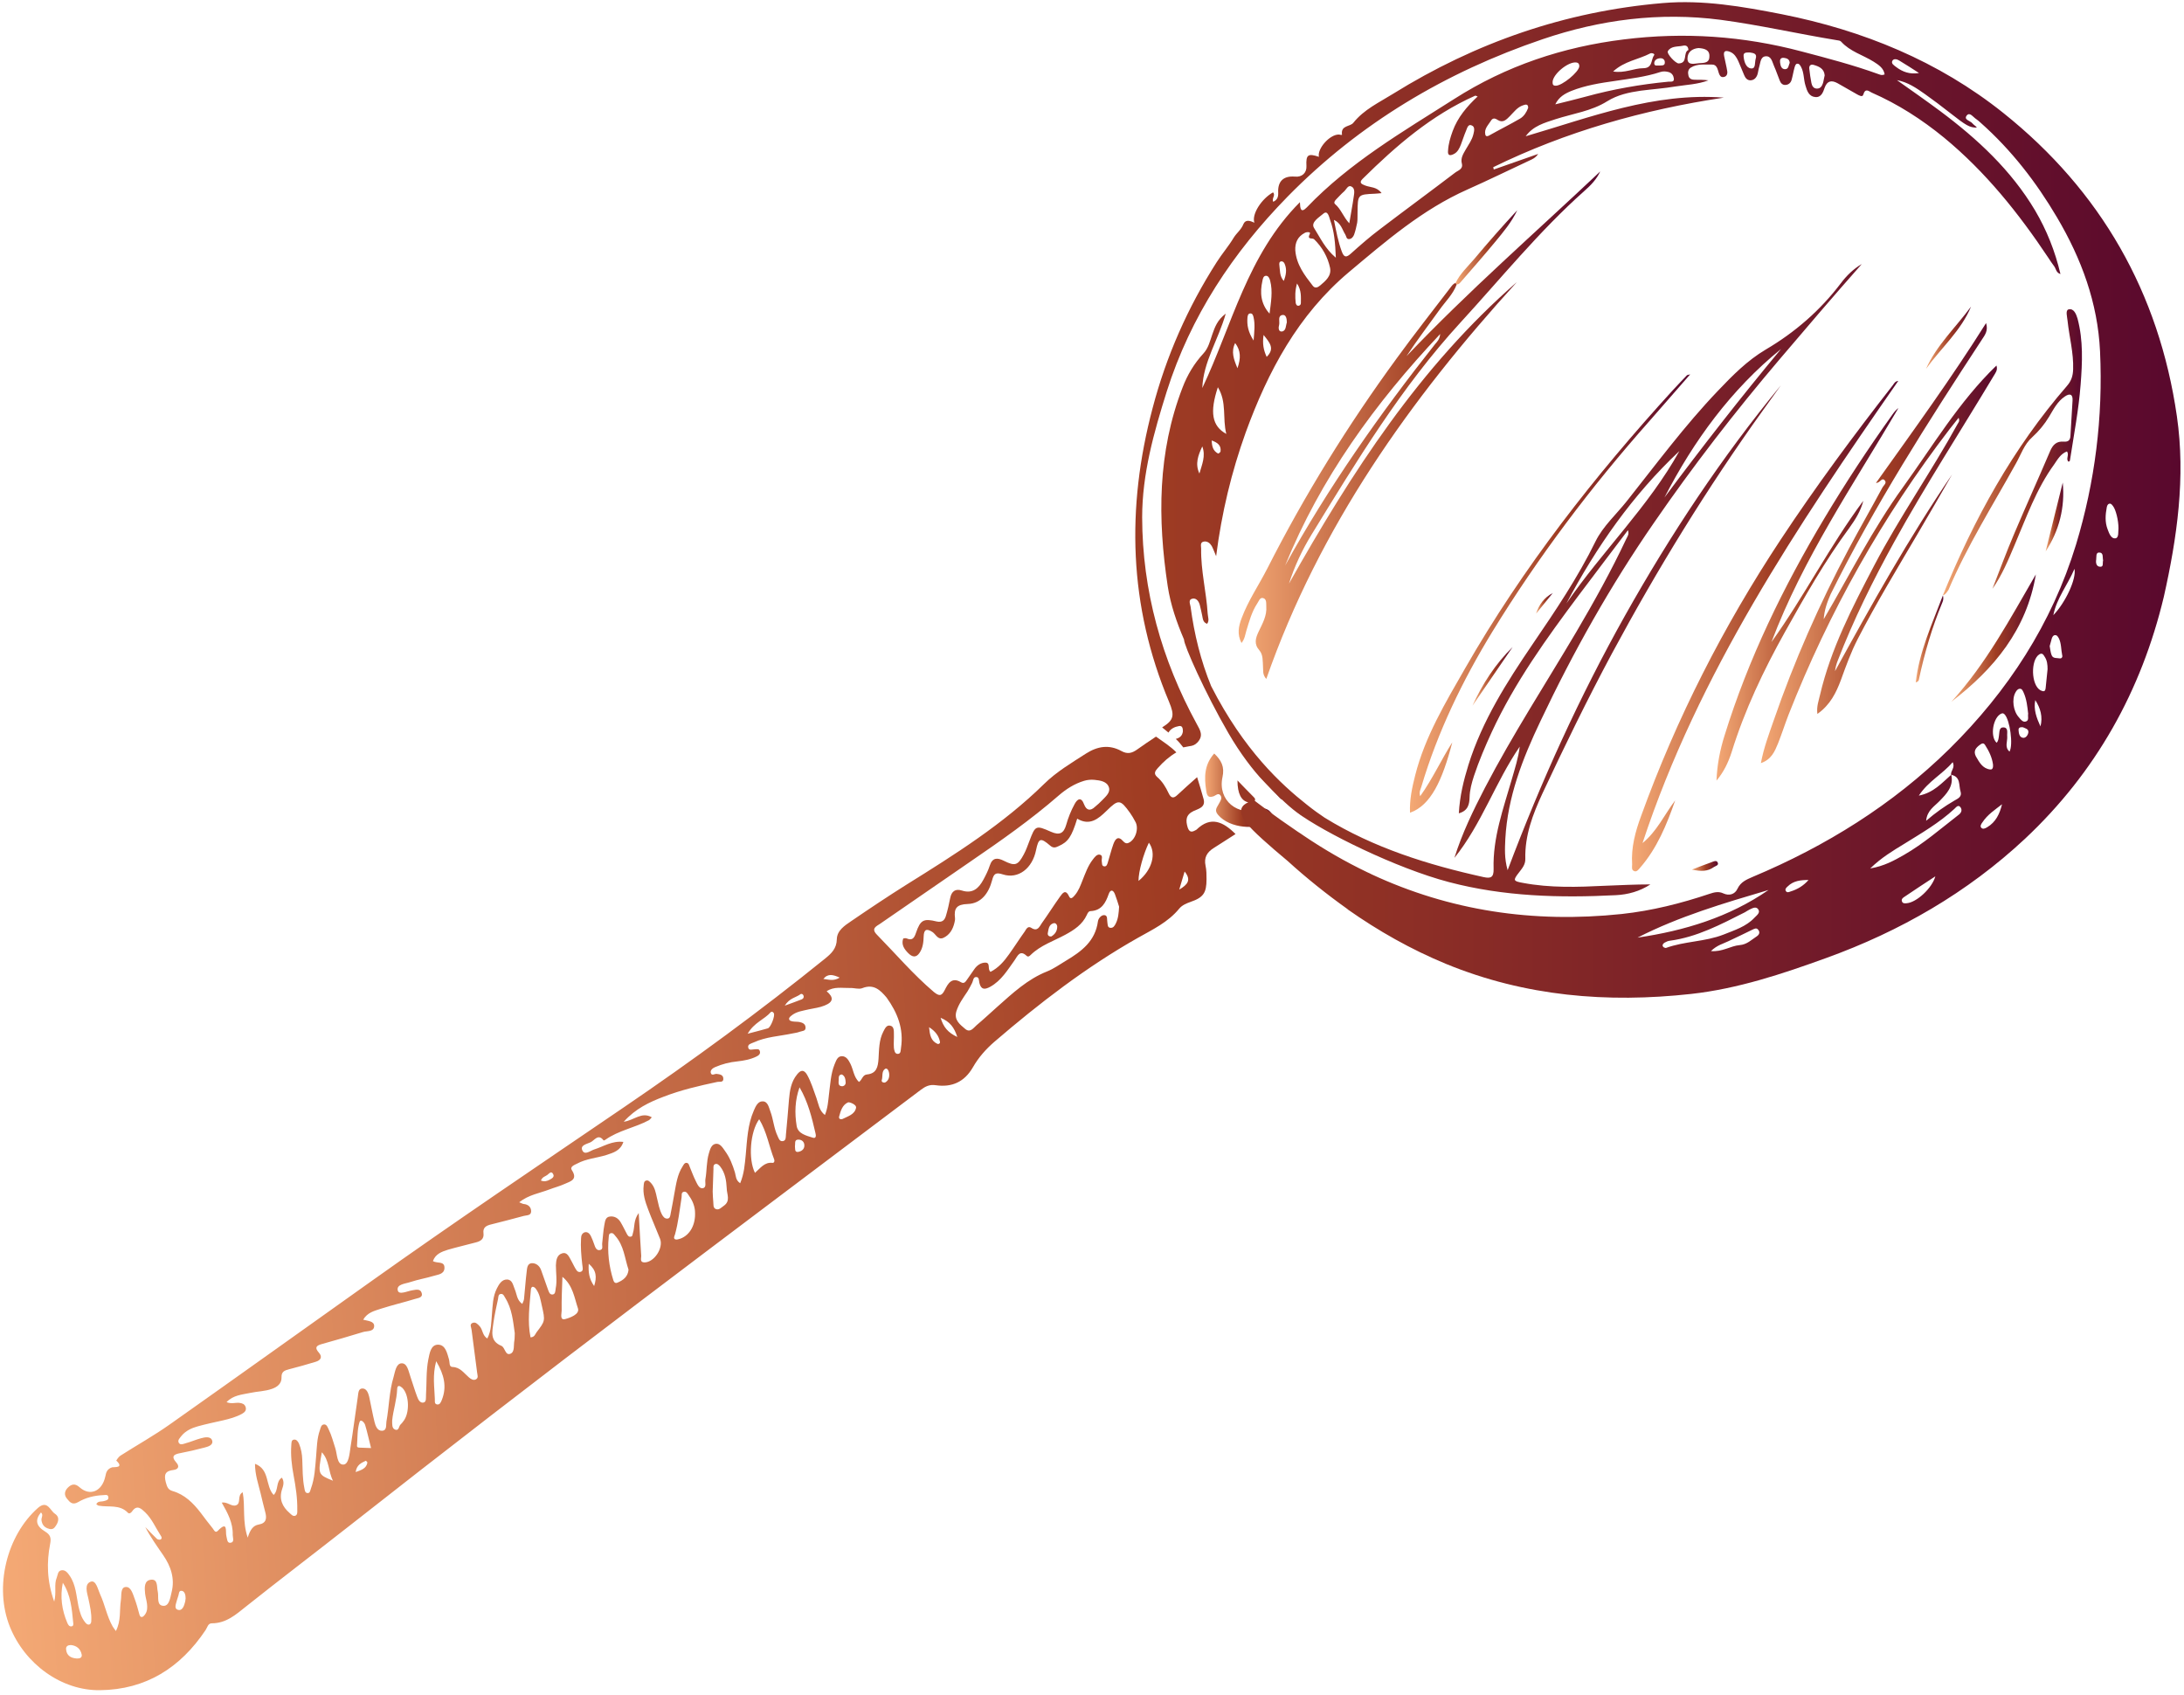 <?xml version="1.0" encoding="utf-8"?>
<!-- Generator: Adobe Illustrator 20.0.0, SVG Export Plug-In . SVG Version: 6.00 Build 0)  -->
<svg version="1.1" id="Layer_1" xmlns="http://www.w3.org/2000/svg" xmlns:xlink="http://www.w3.org/1999/xlink" x="0px" y="0px"
	 viewBox="0 0 1136.6 882.1" style="enable-background:new 0 0 1136.6 882.1;" xml:space="preserve">
<style type="text/css">
	.st0{fill:url(#SVGID_1_);}
	.st1{fill:url(#SVGID_2_);}
	.st2{fill:url(#SVGID_3_);}
	.st3{fill:url(#SVGID_4_);}
	.st4{fill:url(#SVGID_5_);}
	.st5{fill:url(#SVGID_6_);}
	.st6{fill:url(#SVGID_7_);}
	.st7{fill:url(#SVGID_8_);}
	.st8{fill:url(#SVGID_9_);}
	.st9{fill:url(#SVGID_10_);}
	.st10{fill:url(#SVGID_11_);}
	.st11{fill:url(#SVGID_12_);}
	.st12{fill:url(#SVGID_13_);}
	.st13{fill:url(#SVGID_14_);}
	.st14{fill:url(#SVGID_15_);}
	.st15{fill:url(#SVGID_16_);}
	.st16{fill:url(#SVGID_17_);}
	.st17{fill:url(#SVGID_18_);}
	.st18{fill:url(#SVGID_19_);}
	.st19{fill:url(#SVGID_20_);}
</style>
<title>vintage-lense</title>
<linearGradient id="SVGID_1_" gradientUnits="userSpaceOnUse" x1="644.532" y1="221.324" x2="832.832" y2="221.324">
	<stop  offset="0" style="stop-color:#F4A975"/>
	<stop  offset="0.527" style="stop-color:#A03D23"/>
	<stop  offset="1" style="stop-color:#59082D"/>
</linearGradient>
<path class="st0" d="M758.1,148c-1.9,5.1-5.8,8.8-8.8,13c-5.8,8.1-11.8,15.9-17.3,24.3c32-33.7,67-64.2,100.8-96.1
	c-1.9,4.1-4.9,7.2-8.2,10.1c-23.6,21-43.4,45.5-64.7,68.7c-30.6,33.4-53.8,71.8-77.3,110.1c-4.9,8-8.9,16.5-11.8,25.6
	c32.5-57.7,68-112.9,118.6-156.9C733.8,207.8,686.7,274.1,659,353.3c-2.1-2.4-1.5-4.4-1.7-6.3c-0.2-3,0.1-6.3-1.9-8.6
	c-2.9-3.3-2-6.3-0.4-9.7c2-4.2,4.4-8.3,4-13.2c-0.1-1.5,0.3-3.8-1.7-4.3c-1.7-0.4-2.2,1.7-3,2.8c-2.9,4.4-4.2,9.4-5.7,14.3
	c-0.6,2-0.8,4.2-2.5,6.3c-2.4-4.6-1.5-8.8,0.1-13c3.4-9.1,8.9-17.1,13.3-25.7c19.5-38.4,42.1-74.9,67.5-109.6
	c9-12.4,18.5-24.4,27.8-36.6c0.8-1,1.5-2.2,2.9-2.5C757.7,147.6,757.9,147.8,758.1,148z M668.8,294.3
	c22.5-40.8,49.2-78.8,78.1-115.3c1-1.2,2.3-2.3,2.6-5.2C715.5,209.9,687.3,248.8,668.8,294.3z"/>
<linearGradient id="SVGID_2_" gradientUnits="userSpaceOnUse" x1="916.477" y1="282.725" x2="1039.323" y2="282.725">
	<stop  offset="0" style="stop-color:#F4A975"/>
	<stop  offset="0.527" style="stop-color:#A03D23"/>
	<stop  offset="1" style="stop-color:#59082D"/>
</linearGradient>
<path class="st1" d="M949.1,322.2c13.5-23,25.5-46.9,41.2-68.6c15.6-21.6,29.3-44.7,48.7-63.4c0.8,2.5-0.6,3.9-1.5,5.5
	c-17.2,28.7-35.4,56.8-51.6,86.1c-11.1,20.1-21.3,40.7-29.6,62.2c-0.6,1.6-1.1,3.3-1.3,5.2c19.1-34.8,38.5-69.4,60.9-102.3
	c-5.9,10.2-11.7,20.4-17.7,30.5c-10.7,18.2-21.7,36.3-31.4,55.1c-3.5,6.8-6.1,14-8.7,21.2c-2.5,6.7-5.6,13.1-12.3,17.8
	c-0.5-3.9,0.7-6.9,1.4-10c5.6-23.9,16.8-45.5,28.1-67.1c13.3-25.4,29.8-48.9,43.6-74c0.4-0.7,1.1-1.3,0.4-3c-1.7,2.2-3.2,4-4.6,5.8
	c-35,45.6-62.9,95.3-83.9,148.7c-1.9,4.9-3.5,10-5.5,15c-1.7,4.1-3.4,8.3-8.9,10.2c1.5-8,4.2-15.1,6.7-22.3
	c10.6-30.7,23.7-60.4,39-89.1c5.7-10.7,11.8-21.3,17.5-31.9c0.6-1.2,2.6-2.5,1.2-3.9c-1.6-1.6-2.2,1.4-4.5,1.4
	c19.6-27.5,39.2-54.4,57.3-83.2c1.2,4-0.6,6.2-2.1,8.5c-28.2,43.1-55.9,86.4-78.8,132.6C950.9,313.3,949.4,317.5,949.1,322.2z"/>
<linearGradient id="SVGID_3_" gradientUnits="userSpaceOnUse" x1="849.264" y1="325.82" x2="987.87" y2="325.82">
	<stop  offset="0" style="stop-color:#F4A975"/>
	<stop  offset="0.527" style="stop-color:#A03D23"/>
	<stop  offset="1" style="stop-color:#59082D"/>
</linearGradient>
<path class="st2" d="M987.9,198.2C935.2,274,884,350.2,854.8,438.7c7.5-6.1,11.4-14.8,17-22.2c-4.4,12.6-9.4,24.9-18.4,35.2
	c-0.7,0.8-1.6,2.1-2.9,1.6c-1.6-0.6-1.1-2.2-1.1-3.5c-0.6-8.8,1.7-17.2,4.7-25.3c18.4-50.8,42.8-98.6,72.6-143.7
	c18.3-27.7,38-54.3,58.4-80.4C985.7,199.6,986.2,198.4,987.9,198.2z"/>
<linearGradient id="SVGID_4_" gradientUnits="userSpaceOnUse" x1="893.297" y1="309.125" x2="987.931" y2="309.125">
	<stop  offset="0" style="stop-color:#F4A975"/>
	<stop  offset="0.527" style="stop-color:#A03D23"/>
	<stop  offset="1" style="stop-color:#59082D"/>
</linearGradient>
<path class="st3" d="M921.9,334.1c17.1-23.8,30.3-50,47.8-73.5c-1.3,5.2-4.1,9.7-7.2,14c-12.7,17.2-23.2,35.7-33.6,54.3
	c-11.1,19.9-20.9,40.5-27.7,62.4c-1.7,5.3-4.1,10.4-7.9,14.9c0.3-8.1,1.8-15.9,4.2-23.5c12.4-40,30.6-77.3,52-113.1
	c11-18.4,22.8-36.3,35.3-53.8c0.9-1.3,1.9-2.5,3.2-3.5C964.6,252.1,938.4,290.4,921.9,334.1z"/>
<linearGradient id="SVGID_5_" gradientUnits="userSpaceOnUse" x1="1011.071" y1="235.414" x2="1083.441" y2="235.414">
	<stop  offset="0" style="stop-color:#F4A975"/>
	<stop  offset="0.527" style="stop-color:#A03D23"/>
	<stop  offset="1" style="stop-color:#59082D"/>
</linearGradient>
<path class="st4" d="M1011.1,309.8c16.1-39.6,36.5-76.6,64.6-109c2.3-2.6,3.1-5.3,3.2-8.6c0.3-8.6-2-16.8-2.9-25.3
	c-0.2-2.1-1.2-5.4,0.5-5.9c2.8-0.7,4,2.5,4.7,4.8c3,11.3,2.5,22.8,1.6,34.3c-1,13.1-3.5,26.1-5.5,39.1c-0.1,0.5-0.1,1-0.9,1
	c-1.4-1.5,0.6-3.5-0.7-5.3c-3.3,1.2-4.9,4.2-6.7,6.8c-9.3,12.8-14.5,27.7-20.6,42c-3.3,7.8-6.5,15.6-11.5,22.7
	c3.7-9.5,7.3-19.2,11.3-28.6c6.1-14.4,12.6-28.7,18.7-43c1.4-3.3,3.3-5.3,7.1-5c2.2,0.2,3.4-0.6,3.5-3c0.3-6.1,0.8-12.3,1.1-18.4
	c0.2-3.4-1.5-3.8-4-2.1c-3.9,2.6-5.9,6.7-8.2,10.5c-2.4,4-5.3,7.5-8.8,10.7c-4.2,3.7-5.9,9.2-8.6,13.9c-12,21.7-25.3,42.7-35,65.6
	C1013.1,308.2,1012.5,309.4,1011.1,309.8L1011.1,309.8z"/>
<linearGradient id="SVGID_6_" gradientUnits="userSpaceOnUse" x1="733.717" y1="308.862" x2="879.566" y2="308.862">
	<stop  offset="0" style="stop-color:#F4A975"/>
	<stop  offset="0.527" style="stop-color:#A03D23"/>
	<stop  offset="1" style="stop-color:#59082D"/>
</linearGradient>
<path class="st5" d="M755.8,386.3c-5.2,19.9-11.2,32.8-22,36.6c-0.3-6.8,1.1-13.2,2.7-19.5c5.1-20.1,15.7-37.7,25.9-55.5
	c30.2-52.7,67.4-100.2,108.3-145c2.4-2.6,4.8-5.1,7.2-7.6c0.2-0.2,0.6-0.2,1.7-0.5c-7.5,8.5-14.3,16.5-21.3,24.4
	c-30.3,34.2-57.8,70.6-81.7,109.6c-15.5,25.4-28.4,52-36.9,80.6c-0.4,1.4-1.3,2.7-0.6,4.9C745.6,405.2,750,395.4,755.8,386.3z"/>
<linearGradient id="SVGID_7_" gradientUnits="userSpaceOnUse" x1="627.113" y1="411.244" x2="662.859" y2="411.244">
	<stop  offset="0" style="stop-color:#F4A975"/>
	<stop  offset="0.527" style="stop-color:#A03D23"/>
	<stop  offset="1" style="stop-color:#59082D"/>
</linearGradient>
<path class="st6" d="M631.9,392.1c3.7,3.5,5.5,6.9,4.3,12.3c-2.6,12,7.9,20.7,19.7,16.7c3.8-1.3,5.4,1.5,6.8,3.4
	c1.3,1.9-1.7,2.8-3,3.6c-5.6,3.5-19.5,3.3-25.8-4.1c-2.1-2.4-0.6-3.8,0.4-5.7c0.7-1.3,1.8-2.8,1-4.2c-1.2-1.9-2.6-0.1-3.9,0.3
	c-3.2,1.1-3.4-1.4-3.7-3.2C626.7,404.6,626.6,398,631.9,392.1z"/>
<linearGradient id="SVGID_8_" gradientUnits="userSpaceOnUse" x1="1015.556" y1="332.038" x2="1059.469" y2="332.038">
	<stop  offset="0" style="stop-color:#F4A975"/>
	<stop  offset="0.527" style="stop-color:#A03D23"/>
	<stop  offset="1" style="stop-color:#59082D"/>
</linearGradient>
<path class="st7" d="M1059.5,298.9c-4.8,28.8-21.8,49.2-43.9,66.2C1033.7,345.3,1046.2,321.8,1059.5,298.9z"/>
<linearGradient id="SVGID_9_" gradientUnits="userSpaceOnUse" x1="757.527" y1="128.754" x2="789.553" y2="128.754">
	<stop  offset="0" style="stop-color:#F4A975"/>
	<stop  offset="0.527" style="stop-color:#A03D23"/>
	<stop  offset="1" style="stop-color:#59082D"/>
</linearGradient>
<path class="st8" d="M758.1,148c-0.2-0.2-0.4-0.4-0.6-0.7c2.3-4.9,6.3-8.5,9.7-12.5c7.2-8.6,14.7-17.1,22.4-25.4
	c-2.9,6.2-7.3,11.4-11.6,16.6c-5.7,6.9-11.6,13.6-17.5,20.4C759.8,147.2,759.3,148,758.1,148z"/>
<linearGradient id="SVGID_10_" gradientUnits="userSpaceOnUse" x1="651.789" y1="406.425" x2="669.126" y2="406.425">
	<stop  offset="0" style="stop-color:#F4A975"/>
	<stop  offset="0.527" style="stop-color:#A03D23"/>
	<stop  offset="1" style="stop-color:#59082D"/>
</linearGradient>
<path class="st9" d="M669,412.7c0,1.1,0.3,2.5-1,3.1c-1.1,0.6-1.8-0.5-2.5-1.2c-4.5-4.6-9.1-9.2-12.9-14.4c-0.6-0.8-1.5-1.5-0.5-2.6
	c0.6-0.6,1.6-1.1,2.3-0.5c5.3,4.4,10.4,9.1,14.6,14.6C669.2,411.9,669.1,412.4,669,412.7z"/>
<linearGradient id="SVGID_11_" gradientUnits="userSpaceOnUse" x1="1064.593" y1="268.981" x2="1073.727" y2="268.981">
	<stop  offset="0" style="stop-color:#F4A975"/>
	<stop  offset="0.527" style="stop-color:#A03D23"/>
	<stop  offset="1" style="stop-color:#59082D"/>
</linearGradient>
<path class="st10" d="M1073.5,251.1c1.2,13-1.8,24.9-8.9,35.8C1067.6,275,1070.5,263,1073.5,251.1z"/>
<linearGradient id="SVGID_12_" gradientUnits="userSpaceOnUse" x1="1002.303" y1="175.709" x2="1025.791" y2="175.709">
	<stop  offset="0" style="stop-color:#F4A975"/>
	<stop  offset="0.527" style="stop-color:#A03D23"/>
	<stop  offset="1" style="stop-color:#59082D"/>
</linearGradient>
<path class="st11" d="M1002.3,192c5.6-12.5,15.6-21.7,23.5-32.5C1020.5,172.2,1010.1,181.1,1002.3,192z"/>
<linearGradient id="SVGID_13_" gradientUnits="userSpaceOnUse" x1="997.037" y1="332.41" x2="1011.32" y2="332.41">
	<stop  offset="0" style="stop-color:#F4A975"/>
	<stop  offset="0.527" style="stop-color:#A03D23"/>
	<stop  offset="1" style="stop-color:#59082D"/>
</linearGradient>
<path class="st12" d="M1011.1,309.7c0.4,1.3,0.3,2.6-0.3,3.9c-5.4,13-9.3,26.4-12.2,40.1c-0.1,0.6-0.6,1.1-1.6,1.4
	c1.8-16,8.5-30.4,14.1-45.2C1011.1,309.8,1011.1,309.7,1011.1,309.7z"/>
<linearGradient id="SVGID_14_" gradientUnits="userSpaceOnUse" x1="766.326" y1="351.893" x2="787.244" y2="351.893">
	<stop  offset="0" style="stop-color:#F4A975"/>
	<stop  offset="0.527" style="stop-color:#A03D23"/>
	<stop  offset="1" style="stop-color:#59082D"/>
</linearGradient>
<path class="st13" d="M766.3,367.2c5.2-11.3,11.9-21.7,20.9-30.5C780.3,346.8,773.3,357,766.3,367.2z"/>
<linearGradient id="SVGID_15_" gradientUnits="userSpaceOnUse" x1="880.519" y1="450.612" x2="894.141" y2="450.612">
	<stop  offset="0" style="stop-color:#F4A975"/>
	<stop  offset="0.527" style="stop-color:#A03D23"/>
	<stop  offset="1" style="stop-color:#59082D"/>
</linearGradient>
<path class="st14" d="M880.5,452.5c3.9-1.5,7-2.7,10.1-3.8c1.1-0.4,2.8-1.4,3.4,0.3c0.5,1.3-1.2,1.6-2.1,2.2
	C888.7,453.5,885.2,453.5,880.5,452.5z"/>
<linearGradient id="SVGID_16_" gradientUnits="userSpaceOnUse" x1="675.518" y1="421.25" x2="681.102" y2="421.25">
	<stop  offset="0" style="stop-color:#F4A975"/>
	<stop  offset="0.527" style="stop-color:#A03D23"/>
	<stop  offset="1" style="stop-color:#59082D"/>
</linearGradient>
<path class="st15" d="M681.1,421.1c-0.3,1.6-0.6,3.6-2.1,3.5c-1.6,0-3.6-1-3.5-3.3c0.1-1.4,0-3.4,1.9-3.4
	C679.2,417.9,680.7,419.1,681.1,421.1z"/>
<linearGradient id="SVGID_17_" gradientUnits="userSpaceOnUse" x1="642.019" y1="386.803" x2="648.166" y2="386.803">
	<stop  offset="0" style="stop-color:#F4A975"/>
	<stop  offset="0.527" style="stop-color:#A03D23"/>
	<stop  offset="1" style="stop-color:#59082D"/>
</linearGradient>
<path class="st16" d="M642.1,384.9c-0.4-1.4,0.6-2,1.2-1.8c2.8,0.8,3.6,3.5,4.7,5.8c0.4,0.8-0.6,1.9-1.3,1.7
	C643.9,389.7,643.5,386.7,642.1,384.9z"/>
<linearGradient id="SVGID_18_" gradientUnits="userSpaceOnUse" x1="799.391" y1="313.891" x2="808.12" y2="313.891">
	<stop  offset="0" style="stop-color:#F4A975"/>
	<stop  offset="0.527" style="stop-color:#A03D23"/>
	<stop  offset="1" style="stop-color:#59082D"/>
</linearGradient>
<path class="st17" d="M799.4,319.3c1.5-4.6,4.2-8.4,8.7-10.7C805.2,312.1,802.3,315.7,799.4,319.3z"/>
<linearGradient id="SVGID_19_" gradientUnits="userSpaceOnUse" x1="147.71" y1="490.114" x2="1310.213" y2="490.114" gradientTransform="matrix(0.999 -5.495526e-02 5.495526e-02 0.999 -182.681 168.505)">
	<stop  offset="0" style="stop-color:#F4A975"/>
	<stop  offset="0.527" style="stop-color:#A03D23"/>
	<stop  offset="1" style="stop-color:#59082D"/>
</linearGradient>
<path class="st18" d="M622.7,431.7c-0.2,0.2-0.6,0.3-0.9,0.5c-2,1.1-3,0.4-3.7-1.6c-1.1-3.7-1.1-6.6,3.1-8.6
	c2.3-1.1,6.3-1.8,5.2-6.1c-1-3.8-2.2-7.5-3.4-11.5c-3.7,3.3-7,6.2-10.3,9.3c-2,1.9-3.3,1.6-4.5-0.9c-1.5-3.2-3.3-6.2-6-8.5
	c-2-1.8-1-3.1,0.3-4.6c2.9-3.3,6.1-6.1,9.7-8.2c-3.1-3.2-7-5.6-10.6-8.2c-3.3,2.2-6.6,4.4-9.8,6.7c-2.8,2-5.1,2.5-8.2,0.8
	c-6.4-3.5-12.4-2.5-18.4,1.3c-7.6,4.9-15.4,9.5-21.8,15.8c-21.4,21-46.4,36.7-71.6,52.4c-9.7,6.1-19.3,12.5-28.8,19
	c-3.4,2.3-7.4,4.9-7.5,9.4c-0.1,4.9-2.8,7.4-6.1,10.1c-33.8,27.3-68.9,53-104.9,77.5c-43.9,29.9-88,59.6-131.3,90.4
	c-34.9,24.8-69.7,49.7-104.7,74.4c-8.3,5.9-17.3,10.9-25.9,16.4c-0.9,0.6-2.1,2.4-2.1,2.5c4.3,4-1.1,3.3-2.1,3.5
	c-2.6,0.8-3.2,2.6-3.6,4.8c-1.7,7.8-8,10.4-13.4,5.6c-2.3-2.1-4.2-1.7-6.1,0.2c-1.7,1.7-2.1,3.8-0.4,5.8c1.5,1.9,2.9,3.4,5.8,1.7
	c3.9-2.3,8.3-3.4,12.9-3.6c1.1,0,2.6-0.6,2.8,1.1c0.2,1.5-1.3,1.7-2.4,2c-1.3,0.4-3-0.2-3.9,1.6c0.6,0.4,0.9,0.8,1.4,0.8
	c5.1,0.9,10.8-0.8,15.1,3.7c0.7,0.7,1.7-0.1,2.1-0.7c2.6-3.8,4.9-1.4,6.9,0.5c3.5,3.4,5.4,8,8,12c0.5,0.7,0.9,1.6-0.1,2.1
	c-0.4,0.2-1.4,0-1.8-0.3c-2.1-2-4.1-4.1-6.1-6.2c2.7,5.2,6,9.8,9.3,14.6c4,5.8,6.2,12.2,4.4,19.3c-0.7,2.8-1.2,7.3-4.3,7.1
	c-3.7-0.2-2.3-4.7-2.9-7.4c-0.6-2.4,0.2-6.5-3.4-6.2c-3.8,0.3-3.5,4.2-3.2,7.2c0.2,1.8,0.8,3.6,1,5.4c0.2,1.8,0.2,3.7-0.9,5.3
	c-0.4,0.6-1.1,1.5-1.8,1.5c-0.9,0.1-1.2-1-1.4-1.8c-0.7-2.6-1.4-5.2-2.3-7.6c-1-2.6-1.9-6.5-4.8-6.2c-2.7,0.3-2,4.4-2.4,6.9
	c-0.8,5.1,0.2,10.6-2.6,16c-0.8-1.1-1.3-1.7-1.7-2.4c-3-5.3-4-11.3-6.5-16.7c-1.2-2.6-2.1-7.4-4.8-6.6c-3.6,1.2-2,5.8-1.3,8.9
	c0.8,3.8,1.7,7.5,1.5,11.3c0,0.8-0.1,1.8-1,2.1c-0.9,0.3-1.6-0.4-2.1-1c-2.1-2.5-2.9-5.5-3.6-8.6c-1.1-5.3-1.3-11-4.5-15.7
	c-1.1-1.6-2.3-3.2-4.3-2.9c-2,0.3-1.9,2.4-2.5,3.9c-1.5,3.6,0,7.5-1.3,12.4c-3.8-10.7-4-20.4-2.1-30.1c0.6-3.1,0.1-4.7-2.7-6.4
	c-4.8-2.9-5.2-6.1-2.1-9.9c1.5,1.3,0,2.8,0.3,4.2c0.3,2,1.3,3.4,3.2,4.1c1.3,0.5,2.7,0.7,3.7-0.6c1.8-2.3,2.9-5.1,0.1-7
	c-2.5-1.6-3.9-7.3-8.8-3.1C3.4,799.1-3.1,825.8,5.1,846.4c7.8,19.5,26.9,33.4,47,33.1c23.9-0.3,41.8-11.7,54.9-31.3
	c0.9-1.3,1.2-3.5,3.2-3.5c7.5,0,12.5-4.5,17.9-8.8c17.6-14,35.5-27.6,53.2-41.5c50-39.3,100.4-78.2,151.1-116.6
	c48.8-37,97.9-73.8,146.8-110.7c2.4-1.8,4.6-2.9,7.8-2.4c8.4,1.2,14.9-1.7,19.3-9.3c2.9-5.1,6.8-9.5,11.2-13.3
	c23.4-20.1,47.8-38.9,74.7-54.1c7.6-4.3,15.7-8.1,21.5-15.2c1.5-1.8,3.7-2.7,5.9-3.5c6.7-2.3,8.3-4.7,8.3-11.8c0-2.3,0-4.7-0.5-7
	c-0.9-4.2,0.7-7,4.2-9.2c3.9-2.4,7.7-5,11.4-7.3C636.6,427.6,630.1,424.5,622.7,431.7z M32.7,823.6c4.1,6.3,4.7,13.5,5.4,20.8
	c0.1,0.8,0.2,1.8-1,1.9c-1.2,0.1-1.7-1-2.1-1.9C32.2,837.8,31.2,830.9,32.7,823.6z M39.9,863c-2.9-0.2-5.2-1.4-5.5-4.7
	c-0.2-1.7,1-2.3,2.5-2.3c3,0.3,5,2,5.6,4.9C42.9,862.7,41.3,863.1,39.9,863z M437,508.7c-3.2,2-5.8,1-8.5,0.7
	C430.9,506.4,433.6,507.2,437,508.7z M416.5,517.4c0.6-0.5,1.3-0.1,1.6,0.5c0.4,0.9,0.1,1.7-0.8,2.1c-2.5,1-5.1,1.9-8.9,3.3
	C410.9,519.3,414.2,519.1,416.5,517.4z M401.1,526.7c0.5-0.5,1.2-0.2,1.6,0.5c0.8,1.3-1.6,7.5-3.1,7.9c-3,0.9-6,1.6-10.5,2.8
	C392.5,532,397.8,530.5,401.1,526.7z M284.8,611.4c1-0.7,2.1-2.4,3.1-0.4c0.8,1.5-0.8,2.3-1.9,2.9c-1.3,0.7-2.7,1.1-4.5,0.4
	C282.3,612.3,283.8,612.2,284.8,611.4z M96.6,831.7c0,0.3-0.1,1-0.2,1.6c-0.5,2.1-1.4,5-3.7,4.4c-2.4-0.6-1-3.3-0.6-5.1
	c0.2-0.6,0.4-1.3,0.6-1.9c0.5-1.1,0.2-3.2,1.9-2.9C96,828,96.6,829.7,96.6,831.7z M167.5,755.7c4,4.3,3.3,10,5.8,14.8
	C165.4,767.3,165.4,767.2,167.5,755.7z M185.1,766c0.5-3.8,3-4.8,5.3-5.9c0.1,0,0.8,0.7,0.8,1C190.6,764.2,188.1,764.9,185.1,766z
	 M187.5,753.3c-1,0-1.8-0.1-1.7-1.1c0.3-4.1,0.1-8.4,1.3-12.2c0.6-1.9,2.5,0.2,2.9,1.4c1.2,3.9,2,7.9,3.1,12.1
	C191,753.5,189.2,753.3,187.5,753.3z M209.8,739.7c-0.4,0.5-0.8,1.1-1.3,1.5c-1,0.9-0.8,3.5-2.9,2.7c-1.7-0.7-1.5-2.8-1.5-4.8
	c0.5-5.2,2.4-10.6,2.6-16.4c0.1-2.3,1.6-1.5,2.7-0.5C213.1,725.9,213.3,735.6,209.8,739.7z M230,728.3c-0.5,1.2-1,2.8-2.6,2.5
	c-1.5-0.3-1-1.9-1.1-2.9c-0.2-6.1-1.3-12.2,0.7-19.6C231.2,715.4,232.6,721.6,230,728.3z M267.7,697.5c-0.5,2.4,0.3,5.9-2,6.9
	c-2.8,1.2-2.8-3.3-4.8-4.1c-6.1-2.5-4.7-7.5-4.1-12.1c0.6-4.1,1.5-8.2,2.4-12.3c0.2-1,0-2.6,1.7-2.6c1.1,0,1.5,1.2,2,2
	c3.6,5.7,4.1,12.2,5,18.4C267.8,695.1,267.9,696.3,267.7,697.5z M279.2,693.3c-0.7,1-1,2.5-3.1,2.6c-1.7-8.3-0.5-16.6,0.2-25
	c0.1-0.7,0.4-1.4,1.1-1.3c0.6,0.1,1.2,0.6,1.5,1.1c2,2.6,2.4,5.8,3.1,8.8C283.8,687.4,283.7,687.4,279.2,693.3z M294.1,686.4
	c-2.9,0.7-1.8-2.8-1.8-4.4c-0.1-5.9,0.2-11.7,0.4-17.6c5.5,4.5,6.2,10.9,8.1,16.5C301.7,683.9,296.7,685.7,294.1,686.4z
	 M309.2,669.2c-2.6-3.7-3.1-7.2-2.8-11.6C310.4,661,310.7,664.5,309.2,669.2z M321.4,667.4c-1.1,0.5-1.8,0-2.2-1.2
	c-2.3-7.3-3.2-14.8-2.4-22.5c0.1-0.8,0-1.8,1.1-2c1.2-0.3,1.8,0.8,2.4,1.5c4.4,5,4.8,11.5,6.8,17.5
	C326.8,664.2,324.5,666.1,321.4,667.4z M354.2,644.5c-0.9,0.3-2.1,0.7-2.8,0.4c-1.1-0.5-0.4-1.7-0.1-2.6c1.7-6.2,2.4-12.7,3.4-19.1
	c0.2-1.1-0.3-2.6,1-3c1.6-0.5,2.3,1.2,3,2.2c1.9,2.6,2.9,5.6,3,8.1C362.1,637.3,359.1,642.6,354.2,644.5z M376.6,627.5
	c-1.2,0.8-2.3,2.2-3.9,1.7c-1.8-0.6-1.3-2.5-1.5-3.9c-0.2-1.7-0.2-3.3-0.3-5.3c0.1-3.7,0.3-7.7,0.4-11.7c0-1-0.2-2.2,1-2.6
	c1.1-0.3,1.9,0.6,2.5,1.3c2.6,3.3,3.2,7.3,3.4,11.3C378.2,621.4,380.4,624.9,376.6,627.5z M402,605.1c-4.2-0.5-6.4,2.9-9.1,5.2
	c-3.6-7.2-2.5-21.5,2.2-27.9c4,6.6,5.1,14,7.8,20.9C403.2,604,403,605.2,402,605.1z M415.3,599.4c-1.9,0.2-1.4-1.7-1.6-3
	c0.3-1.3-0.5-3.4,1.8-3.4c1.9,0,3.2,1.3,3.1,3.2C418.6,598.2,416.8,599.2,415.3,599.4z M423,592c-3.4-1.1-7.7-2-8.4-6.1
	c-1.1-6.7-0.9-13.5,1.5-20.1c4.4,7.5,6.4,15.7,8.3,23.9C424.7,590.8,424.8,592.6,423,592z M445.5,576.5c-0.7,3.5-4.4,4.4-7.1,5.8
	c-1.4,0.3-1.9-0.3-1.7-1.3c0.8-3,1.7-6.1,4.7-7.4C442,573.4,445.9,574.7,445.5,576.5z M436.5,561.6c0-1-0.1-2.4,1.6-2.5
	c1.7,0.8,1.9,2.5,2,4.1c0.1,1.4-1.1,2.2-2.2,2C435.9,564.9,436.5,563,436.5,561.6z M460.6,563.3c-1.2,0.2-2-0.5-1.7-1.3
	c0.6-1.9-0.2-4.5,1.7-5.8c1.1-0.7,1.9,0.9,2.1,2.1C463,560.4,462.5,562.3,460.6,563.3z M468.9,545.3c-0.2,1.2,0,3.1-1.7,3.1
	c-1.6,0-1.8-1.9-2-3.1c-0.2-2.5,0.1-5,0-7.5c0-1.6,0-3.8-2-4.1c-1.9-0.4-2.7,1.6-3.5,3.1c-2.3,4.4-2.2,9.4-2.5,14.2
	c-0.3,4.2-1,7.6-6,8.1c-2.4,0.2-2.5,2.9-4.2,3.9c-2.7-2.6-2.9-6.4-4.4-9.4c-1-2-2.2-4.1-4.6-4c-2.3,0.1-2.9,2.5-3.7,4.3
	c-2,5-2.2,10.4-2.9,15.7c-0.4,3.4-0.6,7-2.1,10.6c-3.1-2.4-3.3-5.8-4.4-8.8c-1.5-4.1-2.7-8.2-4.8-12c-1.7-3-3.4-2.7-5.3-0.3
	c-3.1,3.8-3.8,8.4-4.2,13.1c-0.5,6.1-1,12.3-1.6,18.4c-0.1,1.2,0.1,3-1.7,3.2c-1.6,0.2-2.1-1.5-2.6-2.6c-2-4.1-2.2-8.7-3.8-12.9
	c-0.8-2.1-1.3-5.2-4-5.2c-2.5-0.1-3.7,2.7-4.6,4.8c-3.2,7.3-3.5,15.2-4.2,23c-0.5,4.9-0.8,9.8-2.9,14.8c-2.4-1.6-2.2-3.8-2.7-5.5
	c-1.2-4-2.7-7.9-5.2-11.3c-1.2-1.7-2.6-4.1-4.9-3.7c-2.3,0.4-2.9,3-3.5,5c-1.3,4.4-1,8.9-1.8,13.4c-0.3,1.7,0.8,4.3-1.4,4.7
	c-1.8,0.3-2.8-2.1-3.6-3.7c-1.2-2.4-2.1-4.9-3.1-7.3c-0.4-0.9-0.5-2.1-1.7-2.2c-1.1-0.1-1.6,1.1-2.1,1.9c-2.7,4.2-3.3,9-4.2,13.8
	c-0.6,3.6-1.3,7.2-2,10.8c-0.2,1.1-0.3,2.6-1.9,2.5c-1.2,0-2-1-2.6-2.1c-1.4-2.7-1.9-5.7-2.6-8.6c-0.6-2.7-1.1-5.6-3.1-7.8
	c-0.7-0.7-1.4-1.6-2.5-1.3c-1.2,0.3-1.2,1.5-1.3,2.4c-0.6,4.5,0.8,8.6,2.3,12.6c1.9,5.1,4.2,10.2,6.2,15.3
	c1.9,4.8-3.1,12.3-8.1,12.3c-2.5,0-1.7-2.1-1.7-3.3c-0.5-7.1-0.8-14.2-1.3-22.4c-2.8,3.8-2,7.3-3,10.4c-0.3,0.8-0.1,1.8-1.2,1.9
	c-1,0.2-1.5-0.6-1.9-1.3c-1.1-2-2.1-4.2-3.3-6.2c-1.2-2-3-3.2-5.4-3c-2.7,0.2-2.7,2.7-3.1,4.5c-0.6,3.1-0.7,6.3-1.1,9.4
	c-0.2,1.3,0.8,3.4-1.4,3.6c-1.7,0.2-2.3-1.6-2.8-3.1c-0.5-1.4-1-2.8-1.7-4.2c-0.6-1.2-1.6-2.3-3.1-2c-1.4,0.4-2,1.7-2,3.1
	c-0.3,4.5,0.1,9,0.6,13.5c0.1,1.4,0.9,3.5-0.8,4c-1.9,0.6-2.6-1.6-3.4-2.9c-0.5-0.9-0.9-1.8-1.4-2.7c-1.2-2-2.1-4.9-4.9-4
	c-2.7,0.8-3.1,3.6-3.2,6.2c0,4,0.7,8-0.1,12c-0.2,1.3-0.1,3.1-1.7,3.2c-1.6,0.1-1.9-1.6-2.4-2.8c-1.2-3.3-2.3-6.6-3.5-9.9
	c-0.8-2.2-2.6-3.7-4.9-3.6c-2.3,0.2-2.4,2.6-2.6,4.3c-0.6,4.8-0.9,9.6-1.4,14.4c-0.1,0.8-0.5,1.5-0.9,2.5c-2.9-2-2.8-5.1-3.9-7.6
	c-0.9-2.1-1.2-5-4-5.1c-2.7-0.1-4.2,2.4-5.3,4.6c-2.2,4.3-2.2,9-2.6,13.6c-0.4,4.1-0.2,8.3-2.4,12.5c-2.6-1.6-2.3-4.5-3.9-6.3
	c-1-1.1-2.2-2.5-3.8-1.8c-1.7,0.7-0.6,2.4-0.5,3.5c0.9,7.4,2,14.9,2.9,22.3c0.1,1.2,0.9,2.8-0.7,3.6c-1.3,0.6-2.6-0.2-3.6-1.1
	c-2.6-2.2-4.5-5.3-8.6-5.4c-1.8-0.1-1.3-2.4-1.7-3.8c-1-3.3-1.8-7.8-5.8-7.8c-3.8,0.1-4.3,4.5-5,7.7c-1.2,6.1-0.8,12.3-1.2,18.4
	c-0.1,1.4,0.3,3.6-1.2,4c-1.9,0.5-2.9-1.6-3.4-3c-1.3-3.4-2.3-6.9-3.5-10.4c-1-2.8-1.6-7.1-4.6-7c-2.9,0.1-3.4,4.4-4.2,7.2
	c-2.3,7.5-2.3,15.5-3.7,23.1c-0.3,1.8,0.4,4.7-2.3,4.8c-2.4,0.1-3.4-2.5-3.9-4.6c-1.1-4.4-1.8-8.8-2.8-13.2c-0.5-2-1.4-4.3-3.6-4.2
	c-2.2,0.1-2,2.8-2.3,4.4c-1.3,8.7-2.4,17.5-3.8,26.2c-0.5,3.4-0.9,8.9-3.7,9c-3.4,0.1-3.2-5.4-4.2-8.5c-1.1-3.3-1.9-6.7-3.5-9.9
	c-0.5-1-0.9-2.4-2.2-2.5c-1.7,0-1.9,1.7-2.3,2.9c-1.6,4.4-1.6,9.2-2,13.8c-0.5,5.6-0.7,11.3-2.7,16.7c-0.4,1-0.4,2.6-2,2.3
	c-1.1-0.2-1.2-1.5-1.4-2.5c-1-4.9-0.9-9.9-1.1-14.9c-0.1-2.9-0.6-5.6-1.7-8.3c-0.5-1-1.2-2.2-2.5-2.1c-1.6,0.1-1.4,1.8-1.5,2.8
	c-0.4,5.3,0.2,10.6,1.2,15.9c1.1,5.9,2,11.8,1.9,17.8c0,1.1,0.2,2.6-1,3.1c-1.2,0.5-2.1-0.6-3-1.4c-3.8-3.3-5.6-7.3-3.9-12.4
	c0.6-1.8,1.3-3.8-0.1-6c-3.3,2-1.6,6.4-4.3,9c-4.4-4.7-1.9-13.3-9.7-16.2c0,5.6,1.7,10.4,2.9,15.3c0.8,3.2,1.5,6.5,2.4,9.7
	c0.9,3.3,0.7,5.9-3.4,6.6c-2.9,0.5-4.4,2.7-5.7,6.8c-2.9-8.6-1.2-16.1-2.6-23.6c-3.1,1.7-0.6,5.8-3.5,6.8c-2.4,0.8-4.5-2-7.4-1.4
	c3.1,5.4,5.9,10.6,5.7,16.8c0,1.5,1.1,3.9-1.3,4.1c-1.7,0.1-1.6-2.1-2-3.5c-0.6-2.2,1-8.4-4.5-2.7c-1.3,1.3-2-0.5-2.6-1.3
	c-2.2-2.7-4.3-5.5-6.4-8.3c-3.8-4.9-8.2-9.3-14.4-11.1c-2.4-0.7-2.9-2-3.6-4.5c-1.1-4.2-0.3-6,4-6.5c2.5-0.3,3.2-1.9,1.5-3.8
	c-3.1-3.5-1.1-4.4,2.2-5c4.1-0.8,8.1-1.7,12.2-2.8c2-0.5,4.9-1.3,4.2-3.7c-0.7-2.3-3.7-1.8-5.8-1.2c-2.7,0.7-5.3,1.9-8,2.6
	c-1.1,0.3-2.8,1.2-3.6-0.3c-0.7-1.4,0.7-2.5,1.4-3.5c2.2-2.7,5.3-4.1,8.5-5c4.3-1.2,8.7-2.1,13.1-3.1c3.4-0.8,6.8-1.7,9.9-3.4
	c1.4-0.8,2.5-1.8,1.9-3.6c-0.5-1.5-1.7-1.9-3.1-2.1c-2.1-0.3-4.2,0.7-6.8-0.4c3.5-3.7,8.1-3.9,12.3-4.8c3.7-0.8,7.6-0.8,11.3-2.1
	c2.9-1,5.1-2.8,5-6c-0.1-2.9,1.5-3.6,3.9-4.2c4.7-1.2,9.3-2.5,13.9-3.9c2.7-0.8,3.6-2.6,1.6-4.8c-2.3-2.6-1.3-3.6,1.5-4.4
	c7.2-2,14.4-4.1,21.6-6.3c2.1-0.6,5.5-0.1,5.7-2.9c0.2-2.8-3.2-2.8-5.7-3.5c2.2-3.8,5.9-4.6,9.2-5.7c5.9-1.9,11.9-3.3,17.8-5.1
	c1.5-0.5,4.3-0.6,3.4-3.2c-0.7-2.2-2.9-1.6-4.8-1.3c-2.6,0.4-7,2.6-7.6,0.1c-0.8-3.3,4-3.5,6.6-4.4c3.9-1.3,8.1-2,12.1-3.2
	c2.2-0.7,5.5-0.8,5.6-4.1c0.1-3.8-3.8-2.2-6-3.6c1.3-3.7,4.6-4.9,7.8-5.9c4.8-1.4,9.7-2.5,14.5-3.8c2.4-0.6,4.4-1.7,4-4.8
	c-0.4-3.1,1.6-4,4.1-4.6c5.7-1.4,11.3-2.9,16.9-4.4c1.5-0.4,3.8-0.1,3.8-2.4c0-2.2-1.5-3.6-3.9-3.8c-0.6-0.1-1.1-0.4-2.3-0.9
	c4.9-3.9,10.6-4.7,15.8-6.7c2.6-1,5.4-1.7,8-2.9c2.9-1.3,6.8-2.2,3.6-7.1c-1.2-1.8,1.3-2.7,2.7-3.4c4.8-2.6,10.2-2.9,15.3-4.5
	c3.6-1.2,7.3-2.2,8.8-6.8c-5.9-0.7-10.3,2.4-15.1,3.9c-2,0.6-4.9,3.2-6.2,0.6c-1.4-2.8,2.3-3.4,4.2-4.3c2.1-1,4-4.7,6.8-1
	c0.1,0.1,0.7-0.1,0.9-0.3c6.9-4.9,15.4-6.3,22.7-10.2c0.5-0.3,0.9-0.9,1.5-1.5c-5.3-3.1-9.2,1.6-14.6,2.3c6.1-6.8,13.3-10.2,20.7-13
	c9-3.5,18.5-5.7,27.9-7.7c1.3-0.3,3.5,0.5,3.2-2c-0.2-1.8-1.9-2-3.5-2.2c-1-0.1-2.5,1.2-3-0.5c-0.4-1.4,1-2.5,2.2-3
	c3.7-1.6,7.5-2.6,11.6-3c3.5-0.4,6.9-1,10.1-2.6c1-0.5,2.1-1.3,1.6-2.8c-0.4-1.3-1.5-0.9-2.5-0.9c-1.3,0-3.1,0.8-3.5-0.8
	c-0.5-1.9,1.6-2.2,2.9-2.8c6.3-2.9,13.2-3.2,19.9-4.6c1.3-0.3,2.7-0.4,3.9-0.9c1.3-0.5,3.4-0.2,3.1-2.5c-0.2-1.8-1.8-2.3-3.2-2.6
	c-1.1-0.2-2.3-0.1-3.5-0.3c-0.6-0.1-1.4-0.3-1.7-0.8c-0.5-0.9,0.3-1.6,0.9-2.1c2.7-2.3,6-2.6,9.3-3.4c2.8-0.6,5.6-0.9,8.2-2
	c4.5-1.8,4.8-4.2,1-7.4c3.8-2.6,8.1-1.6,12.1-1.7c2.2-0.1,4.6,0.8,6.4,0.1c6-2.4,9.4,1,12.7,4.9C467.1,527,470.4,535.4,468.9,545.3z
	 M487.9,543.2c-3.5-1.6-4-4.7-4.4-8.7c3.3,2.1,5.1,4.5,5.7,7.7C489.3,543,488.5,543.4,487.9,543.2z M489.5,529.6
	c5,2.1,7.1,5.1,8.7,10C493.3,537.3,491,534.5,489.5,529.6z M580.7,480.5c-0.6,1.2-1.3,2.5-2.9,2.3c-1.5-0.2-1.3-1.7-1.5-2.8
	c-0.3-1.4,0.3-3.6-1.5-3.8c-1.6-0.2-3.2,1.7-3.4,3.2C570,489.7,563,495,554.6,500c-3.2,1.9-6.2,4.1-9.7,5.5
	c-10.1,4-17.9,11.3-25.9,18.4c-3.6,3.2-7.1,6.5-10.8,9.6c-1.6,1.4-3.3,4.1-5.9,1.9c-2.7-2.3-5.9-4.6-4.6-9.1
	c1.2-3.9,3.6-7.1,5.8-10.4c0.9-1.4,1.6-2.9,2.4-4.4c0.6-1.1,0.5-3,2-3.1c1.8-0.1,1.5,1.9,1.8,3.1c0.9,3.6,2.8,3.5,5.6,2
	c5.8-3.2,9-8.7,12.7-13.8c1.5-2.1,2.7-5.7,6.3-2.3c0.8,0.7,1.5,0.1,2.1-0.5c5.1-5,11.9-7.2,18-10.5c4.6-2.5,8.9-5.3,11.2-10.3
	c0.4-0.9,0.9-2,2-2c5.7-0.3,7.8-4.3,9.4-8.9c0.9-2.5,2.3-2.2,3.2,0c0.9,2.3,1.6,4.7,2.2,6.6C582.2,475.1,582,477.9,580.7,480.5z
	 M545.3,485.5c0.4-2,0.5-4.4,3-5.1c1.1-0.3,1.9,0.8,1.9,1.8c0,2.3-1.2,4-3.1,5.1C545.7,487.4,545.1,486.5,545.3,485.5z M587.3,438.6
	c-1.1,0.5-2,0-2.7-0.8c-2.8-3.2-4.2-1.2-5.2,1.5c-1.1,3.1-1.9,6.4-2.9,9.6c-0.3,0.9-0.6,2.1-1.9,1.9c-1.3-0.2-1-1.5-1.2-2.4
	c-0.3-1.3,0.9-3.4-1.2-3.7c-1.4-0.2-2.6,1.4-3.5,2.6c-2.5,3.2-3.8,7-5.3,10.7c-1.1,2.8-2.1,5.6-4.1,7.9c-0.9,1-2.1,2.5-3,0.4
	c-1.9-4-3.5-1.2-4.6,0.2c-3.3,4.6-6.3,9.4-9.6,14c-1.2,1.8-2.2,4.4-5.4,2.3c-1.8-1.2-2.7,0.8-3.4,1.9c-2.8,3.9-5.4,8-8.2,11.9
	c-2.6,3.7-5.5,7-9.6,9.1c-1.8-1.3,0.2-4.8-2.7-4.8c-2.3,0-4.4,1.4-5.8,3.5c-1.2,1.8-2.5,3.5-3.7,5.3c-0.8,1.1-1.5,2.4-3.2,1.4
	c-4.8-2.9-6.8,0.8-8.4,4c-1.7,3.5-3.1,3.2-5.8,1c-10.7-9.1-19.8-19.8-29.6-29.8c-3.1-3.2-0.2-4.3,1.7-5.6
	c15.6-10.8,31.3-21.5,46.9-32.3c15.8-10.8,31.5-21.8,46-34.4c3.9-3.4,8.3-6.2,13.3-7.7c1.7-0.5,3.6-0.7,5.4-0.5
	c3,0.3,6.5,0.8,7.5,3.9c0.9,2.7-1.7,4.8-3.5,6.7c-1.1,1.2-2.4,2.3-3.7,3.4c-2.5,2.4-4.5,1.9-5.7-1.2c-1.6-4.4-3.7-2.6-5-0.1
	c-1.8,3.3-3.3,7-4.3,10.6c-1.3,4.6-3.5,5.7-8,3.7c-7.9-3.5-8.1-3.3-11.2,4.9c-0.9,2.3-1.7,4.7-2.9,6.9c-3.1,5.8-4.6,6.2-10.4,3.3
	c-3.4-1.7-5.9-1.7-7.3,2.5c-0.8,2.5-2,4.9-3.3,7.3c-2.4,4.5-5.6,7.5-11.2,5.7c-3.4-1.1-5.4,0.4-6.1,3.9c-0.6,3.1-1.3,6.2-2.2,9.2
	c-0.7,2.4-2,3.6-4.8,3c-6.9-1.7-8.5-0.8-10.8,5.9c-0.9,2.7-1.9,4.2-4.9,2.9c-0.5-0.2-1.7-0.1-1.8,0.2c-1,3.1,0.6,5.4,2.7,7.5
	c2,2,4,2.5,5.8-0.1c1.8-2.6,2.1-5.6,2.2-8.6c0.1-3.7,1.5-4.3,4.6-2.3c1.8,1.2,2.8,4.3,5.7,3c3.2-1.5,4.9-4.4,5.7-7.8
	c0.2-0.8,0.4-1.7,0.3-2.5c-0.6-5,0.8-7.1,6.6-7.3c7.1-0.2,11-5.8,12.7-12.3c0.9-3.5,1.9-4.3,5.6-3.1c8,2.6,15.4-3.1,17.3-12.7
	c1.3-6.2,2.3-6.6,7.3-2.3c1.7,1.5,2.9,1,4.4,0.3c5-2.2,6.8-4.9,9.7-14.3c6.5,3.9,11,0.1,15.3-4.1c6.2-6.1,7.1-6,12.2,1.1
	c1,1.4,1.8,2.8,2.6,4.3C593,430.9,590.9,437.1,587.3,438.6z M592.5,458.4c0-5,2.6-14.1,5.4-19.9
	C601.9,443.9,599.7,452.6,592.5,458.4z M613.7,462.9c1-3.5,1.9-6.2,2.8-9.4C620.1,457.9,618.1,460.3,613.7,462.9z"/>
<linearGradient id="SVGID_20_" gradientUnits="userSpaceOnUse" x1="-27.759" y1="260.241" x2="1134.743" y2="260.241">
	<stop  offset="0" style="stop-color:#F4A975"/>
	<stop  offset="0.527" style="stop-color:#A03D23"/>
	<stop  offset="1" style="stop-color:#59082D"/>
</linearGradient>
<path class="st19" d="M1132.9,216.6c-9.3-64.3-39.6-117.3-90.3-157.8c-33.8-27-73-43-115.3-51.4c-20.4-4-41-7.6-62-5.8
	C814.7,5.9,768,22.1,725,48.8c-7.2,4.5-15.1,8.1-20.7,15.1c-1.6,2.1-6.6,1.2-5.9,6.1c0.1,0.5-1.1,0-1.7,0c-4.8,0-11.3,7.5-10.3,11.6
	c-5.7-1.9-6.8-1.1-6.5,4.8c0.2,3.5-2.3,5.9-6,5.5c-5.9-0.5-9,2.4-8.7,8.3c0.1,2.2-0.4,3.8-2.6,4.8c-0.9-1.8,1.4-3.4-0.1-4.9
	c-5.9,3.3-11.2,11.3-9.7,15.8c-2.6-1.3-4.7-1.6-5.7,0.7c-1.1,2.9-3.6,4.7-5,7c-2.7,4.5-6.1,8.4-8.9,12.8
	c-15.1,23.6-26.3,49-33.4,76.1c-13.7,51.8-12.4,102.8,8.6,152.7c3,7.2,2.5,9.5-3.6,13.3c1.1,0.9,2.2,1.8,3.3,2.7
	c1.1-2,3.2-3,5.5-3.4c1.8-0.3,2,1.3,2,2.8c-0.3,2.4-1.8,3.4-3.7,3.9c1.4,1.3,2.7,2.8,3.9,4.4c1-0.2,2.1-0.4,3.1-0.6
	c1.6-0.2,2.8-0.5,4.2-1.9c3.4-3.6,1.5-6.4-0.3-9.7c-18.3-33.5-28.3-69.3-28.4-107.5c0-22.6,6.1-44.2,12.8-65.5
	c12.4-39.1,34.4-72.3,62.9-101.4c37.5-38.2,82.3-64.8,132.7-81.9c30-10.2,60.9-14.2,92.6-10.1c20.3,2.7,40.3,7.3,60.5,10.6
	c0.8,0.1,1.8,0.2,2.3,0.8c4.6,5.1,11.3,6.9,16.9,10.4c2.5,1.6,5.2,3.3,5.7,6.6c-1.6,0.7-2.4,0.1-3.4-0.2c-13-4.7-26.4-8.2-39.7-11.7
	c-30.5-8.1-61.3-10.2-92.6-6.3c-31.7,3.9-61.2,13.7-88.3,31c-26.9,17.1-54.4,33.1-76.7,56.4c-3.2,3.3-3.5,0.5-3.6-2.7
	c-27.4,27.4-35.3,64-50.8,96.7c0.5-13.6,8.3-25,12.2-38.7c-4.4,3.3-5.7,7.1-7,10.8c-1.2,3.4-2,7.1-4.6,9.9
	c-4.8,5.2-8.4,11.2-10.9,17.8c-13,33.7-13,68.2-7.7,103.3c1.5,9.8,4.7,18.9,8.5,27.8c-0.2,2.6,10.9,27.7,23.1,48.7
	c6,10.4,13.2,19.8,18.3,25c6,6.2,12,12.3,17.4,16.3c13.9,10.3,51.6,29,79.1,36.2c28.5,7.5,57.6,8.3,86.8,6.8c6.3-0.3,12.5-2,18-5.6
	c-7.9,0-15.7,0.4-23.5,0.7c-14.3,0.7-28.6,1.2-42.9-1.5c-5-0.9-5.2-1.3-2-5.4c1.6-2.1,3.4-4.1,3.3-7.1c-0.3-12.2,3.9-23.2,8.9-34
	c11.5-24.6,23.4-49,36.2-72.9c23.6-43.8,49.5-86,78.5-126.4c3.1-4.4,6.3-8.7,9.4-13.1c-30.8,37.4-57.4,77.6-81.1,119.8
	c-23.6,42.1-43.6,86-61.1,132.5c-1.8-6.4-1.4-11.4-1.2-16.3c1.2-21.9,9-41.8,18.3-61.3c17-35.9,36.4-70.4,59-103.1
	c20.3-29.5,42.2-57.8,65.4-85.1c14.1-16.6,28.3-33.2,42.8-49.6c-4.3,2.5-7.9,6-10.9,10c-10.7,14.1-23.8,25.5-39.1,34.5
	c-9.6,5.7-17.3,13.5-24.9,21.5c-17.2,18-32,38-47.4,57.4c-5.5,6.9-12.4,13.1-16.2,20.8c-9.3,19-21,36.3-32.8,53.6
	c-13.4,19.7-26.2,39.8-33.4,62.8c-2.5,8.1-4.5,16.2-5,25.2c4.9-1.3,5.5-4.9,5.6-8.3c0.1-3.9,1.1-7.5,2.3-11.2
	c2.6-7.8,5.8-15.3,9.2-22.7c12-25.9,28.5-48.8,45.5-71.5c8.3-11.1,16.8-22.2,25.4-33.6c0.8,2.1-0.3,3.3-0.9,4.6
	c-7.8,16.6-16.7,32.6-26,48.4c-15.9,26.9-33,53.2-47.5,81c-6.1,11.8-11.9,23.7-15.9,36.5c14.2-17.6,21.3-39.4,34-57.9
	c-0.7,5.8-2.5,11.3-4.1,16.9c-4.4,15.3-10,30.5-9.5,46.8c0.1,4.4-1.5,5-5.2,4.2c-29-6.4-57.2-15.2-82.7-30.9c-2.7-1.8-5.8-4-9.3-6.8
	c-13.3-10.5-32.7-28.2-49.8-61.7c-5.4-13.2-8.8-27-10.7-41.3c-0.2-1.4-1.4-3.7,1-4.2c2-0.4,3.3,1.4,3.8,3.3c0.5,1.8,0.8,3.6,1.2,5.3
	c0.4,1.7,0.3,3.7,2.6,4.5c1.3-1.7,0.4-3.5,0.3-5.3c-0.7-11.3-3.6-22.4-3.4-33.8c0-1.4-0.7-3.3,1.4-3.7c1.8-0.3,3.2,0.8,4.1,2.3
	c0.8,1.5,1.3,3,2.3,5.3c2.9-22.7,8-43.8,15.4-64.4c11.6-31.8,27.2-61.1,53.7-83.4c19.3-16.2,38.3-32.6,61.7-43
	c10.8-4.8,21.4-10,32.1-15c1.5-0.7,3.2-1.3,4.7-3.5c-4.6,1.6-8.3,2.9-12,4.2c-3.7,1.3-7.4,2.6-11.1,3.9c-0.1-0.4-0.2-0.8-0.3-1.2
	c38-18.6,78.2-29.9,120-36.2c-36.2-2.8-69.3,10.2-103.1,20.1c3.9-5.4,9.8-7,15.6-8.9c9-2.9,18.7-4.2,26.8-9.3
	c5.5-3.4,11.3-4.6,17.4-5.5C860,46.4,866,46,871.9,45c5.8-0.9,11.7-1.1,17.2-3.2c-2.4-0.3-4.7-0.3-7-0.3c-1.6,0-3-0.4-3.4-2.2
	c-0.4-1.6-0.2-3.2,1.2-4.1c3.4-2.2,7.4-1.5,11.2-1.6c2.4,0,2.8,2.5,3.4,4.4c0.4,1.2,1,2.3,2.4,2.1c1.7-0.2,2.2-1.6,2-3
	c-0.4-2.6-1.1-5.2-1.6-7.8c-0.6-2.9,0.8-3.2,3.1-2.3c2.2,0.9,3.3,2.8,4.2,4.7c1.1,2.4,2,4.9,3.1,7.4c0.6,1.4,1.5,2.7,3.3,2.7
	c1.9-0.1,3-1.3,3.6-3c0.4-1.3,0.5-2.6,0.9-3.9c0.7-2.2,0.6-5.3,3.3-5.6c3.1-0.3,3.5,3,4.5,5.2c1.1,2.4,1.9,5,2.9,7.4
	c0.5,1.3,1.4,2.4,3,2.3c1.7-0.1,2.8-1.2,3.2-2.7c0.6-2.1,0.9-4.2,1.5-6.3c0.2-0.8,0.6-1.9,1.2-2c1.1-0.3,1.7,0.7,2.2,1.6
	c1.6,3,1.3,6.5,2.3,9.7c0.8,2.8,1.8,5.7,5.1,6c3.1,0.3,4.1-2.5,4.9-4.9c1.3-3.6,3.6-4,6.7-2.3c3.3,1.9,6.6,3.8,10,5.7
	c1.1,0.6,3,1.8,3.4,0.2c1.1-3.7,3-1.6,4.4-1c13.7,6,26.1,14,37.6,23.4c21.6,17.8,38.8,39.3,54.2,62.4c1,1.5,2,3.1,3.1,4.5
	c1,1.3,1,3.4,3.3,4.1c-2.8-12-7.2-22.9-13.2-33.1c-12.5-21-30-37.2-49.4-51.7c-7.4-5.5-15-10.8-22.5-16.1c5.6,1,10.1,4.1,14.5,7.2
	c4.5,3.2,8.9,6.5,13.2,9.9c8.4,6.6,10.1,7.6,13.9,7.6c-0.6-0.9-1.7-1.4-2.4-2.3c-1.1-1.3-4.7-1.8-2.8-4.1c1.6-1.8,3.3,1,4.9,2
	c0.8,0.5,1.6,1.3,2.3,1.9c16,14.2,28.9,30.9,39.7,49.2c12.7,21.5,21.2,44.4,22.4,69.7c1.6,34.3-2.6,67.9-12.5,100.6
	c-12.6,41.2-35.4,76.2-65.9,106.3c-29.6,29.1-64.3,50.6-102.4,66.6c-3.2,1.4-6.2,2.6-7.9,6.2c-1.3,2.8-4.2,3.8-7.3,2.4
	c-2.5-1.2-4.8-0.6-7.2,0.2c-14.9,5-30,8.8-45.7,10.5c-46.3,4.9-89.7-1.8-130.1-20.6c-0.7-0.4-1.4-0.7-2.3-1.1
	c-11.3-5.4-22.4-11.8-33.2-19.1c-1-0.7-2-1.4-3-2c-12.6-8.5-22.4-16.1-22.4-16.1c0.6-1.2-0.5-1.8-1.1-2.5c-2.4-2.5-4.9-4.9-7.9-8.1
	c0,6.9,2,10.6,5.6,11.4c-3,1.3-6.2,4.2-0.9,10.8c3.2,4.1,11.9,11.8,21.4,19.7c9.9,9,20.3,17.3,31.1,25c0.2,0.2,0.3,0.3,0.3,0.3
	s0,0,0,0c15.8,11.1,32.7,20.7,51.1,28.3c41.2,16.9,83.9,20.4,127.5,15.6c24.3-2.7,47.4-10.4,70.3-18.7c38.5-13.9,73.4-34,103.4-62
	c36.9-34.6,60.6-77,72.3-126C1133,279.8,1137.5,248.3,1132.9,216.6z M926.9,181.6c-21,25.2-41.1,51-60.7,77.3
	C881.5,229.3,900.8,202.8,926.9,181.6z M815.2,314c15.6-29.4,34.4-56.4,58.8-79.3C857.9,263.7,833.8,286.8,815.2,314z M624.2,246.4
	c-2.4-5.1-0.6-9.6,1.5-14.1C627.6,237.3,625.5,241.8,624.2,246.4z M635.2,234.9c-0.1,0.5-1.1,1.2-1.3,1.1c-2.6-1.4-3.2-3.7-3.3-6.8
	C633.6,230.3,635.6,231.7,635.2,234.9z M633.8,201.5c4.8,7.8,2.3,16.1,4.4,24.3C630.7,221.7,629.5,214.5,633.8,201.5z M644,191.6
	c-2-4.8-3.4-8.6-1.2-13.1C645.8,182.5,645.8,186.4,644,191.6z M695.5,103.6c1.3-1.3,2.5-2.7,3.9-3.9c1.2-1,2.1-3.5,3.8-2.7
	c2.1,0.9,1.6,3.5,1.3,5.4c-0.6,4.4-1.5,8.7-2.3,13.8c-3.1-3.3-4.3-7.4-7.4-10C693.9,105.4,694.8,104.3,695.5,103.6z M666.8,136
	c0.9-0.1,1.5,0.6,1.8,1.4c1.2,2.9,0.7,5.7-0.5,8.8c-2.3-2.6-1.9-5.6-2.3-8.3C665.7,137.2,665.7,136.1,666.8,136z M652.4,177.2
	c-2.9-4.5-3.5-8.1-3.2-11.9c0.1-1,0.3-2.2,1.5-2.2c1.2-0.1,1.5,1.2,1.7,2.1C653.2,168.7,652.8,172.3,652.4,177.2z M659.2,185.7
	c-1.6-3.5-2.3-6.8-1.6-11.4C660.8,178.3,663.6,181.4,659.2,185.7z M660.7,163.2c-4.6-5.1-5.1-10.9-3.7-17.1c0.2-1.1,0.5-2.6,1.9-2.6
	c1.2,0,1.8,1.4,2.1,2.5C662.5,151.7,661.4,157.4,660.7,163.2z M667.1,172.5c-1.9,0.2-1.8-2.2-1.4-3.5c0.4-1.8-0.9-4.6,1.7-5.1
	c1.9-0.3,2.3,2,2.3,3.9C669.1,169.4,669.4,172.2,667.1,172.5z M677,157.7c0,0.7-0.4,1.3-1.2,1.4c-1,0.1-1.4-0.8-1.5-1.6
	c-0.3-3.1-0.4-6.1,0.7-10C677.4,151.2,677,154.5,677,157.7z M687.1,148.5c-1.2,1-2.7,1.8-3.9,0.2c-4.3-5.5-8.5-11-9.1-18.4
	c-0.2-4.1,1.3-7.2,4.9-9.1c1-0.6,3.2-0.6,2.7,0.4c-1.7,3.4,1.2,2,2.2,2.9c4.2,4.1,7.1,9.2,8.3,14.9
	C693,143.6,689.9,146.1,687.1,148.5z M683.9,118.7c-2-3.1,2.8-5.7,4.9-7.6c2.2-1.8,2.9,1.8,3.4,3.3c2.2,5.9,2.7,12.1,3,19.7
	C689.6,129.4,687.1,123.7,683.9,118.7z M756.5,80.2c2.1-1,3-3,3.8-5c0.9-2.3,1.6-4.7,2.6-7c0.6-1.3,1-3.9,3.1-2.9
	c1.7,0.7,1.2,2.9,0.8,4.5c-0.7,3-2.5,5.4-4,8c-1.3,2.3-2.8,4.5-2,7.4c0.7,2.9-2.1,3.5-3.6,4.7c-13,9.9-26.1,19.5-39.1,29.4
	c-5.2,3.9-10.1,8.2-14.9,12.5c-2.4,2.2-3.7,2.4-4.9-0.9c-1.9-5.1-2.9-10.5-4.1-16.5c3.8,1.8,4.3,5.1,5.9,7.6
	c0.6,0.9,0.5,2.6,2.1,2.4c1.2-0.1,2.1-1.2,2.5-2.3c0.7-2,1.2-4.1,1.6-6.2c0.3-1.8,0.1-3.7,0.2-5.5c0.1-9.2,0.1-9.2,9-9.6
	c1,0,1.9-0.2,3.5-0.3c-2.5-3.4-5.9-2.9-8.6-4c-1.8-0.7-3.3-1.4-1.3-3.4c17.5-17.3,35.9-33.2,58.6-43.3c0.2-0.1,0.6,0.2,1.3,0.4
	c-5.6,5.2-10.4,10.9-13,18c-1.2,3.3-2.2,6.6-2.4,10.1C753.3,80.9,754.5,81.2,756.5,80.2z M791.1,61.7c-5.3,3.1-10.8,5.8-16.1,8.8
	c-0.9,0.5-1.7,0.6-2-0.4c-0.7-3,1.4-4.9,2.8-7.1c1-1.7,2.1-1.6,3.6-0.6c2.8,1.8,4.6-0.2,6.4-2c2.1-2.1,3.8-4.6,6.8-5.6
	c1.4-0.5,2.7-0.8,2.7,1.3C794.4,58.5,793.1,60.5,791.1,61.7z M864,30.3c1.2-0.1,2.3,0.6,2.4,1.9c0.2,2.1-1.4,1.8-2.7,1.9
	c-1.1-0.1-2.7,0.5-2.8-1.1C860.9,31.2,862.4,30.4,864,30.3z M858.8,27.8c0.8-0.4,2.7,0.2,2,1c-1.7,2.3-0.6,6.7-5.7,6.7
	c-4.8,0-9.5,2.7-15.6,1.7C845.5,31.7,852.7,31,858.8,27.8z M808,42.7c0.1-4.1,8.1-10.7,12.3-10.2c1.3,0.2,1.6,0.9,1.6,2
	c-0.2,3-9,10.2-12.3,10.1C808.2,44.6,808,43.9,808,42.7z M868.3,42.5c-14.6,1.4-28.9,3.9-43.1,7.8c-5.2,1.4-10.5,2.7-15.8,4
	c1.9-3.9,5-5.6,8.4-7c7.3-2.9,15-4.1,22.8-5.2c7.9-1.2,15.8-2.1,23.4-4.6c1.5-0.5,2.9-0.4,4.4,0c1.7,0.5,2.5,1.8,2.7,3.3
	C871.4,42.9,869.5,42.4,868.3,42.5z M873.6,33c-1.6,0-6.4-5.1-5.6-6.4c1.7-2.8,5.1-2.2,7.8-2.8c1.4-0.3,2.7-0.1,2.9,2.2
	C875.7,27.3,878.6,32.9,873.6,33z M883.2,33c-1.9,0.2-5,0.9-5-2.5c0-3.5,2.5-5.2,5.7-5.5c3.1,0.2,5.9,0.9,5.7,4.4
	C889.6,33.4,885.8,32.6,883.2,33z M913.7,30.6c-0.6,1.8,0.2,5.4-2.5,5c-2.6-0.3-3.6-3.7-3.8-6.4c-0.2-2.2,1.8-1.8,3.2-1.9
	C912.5,27.6,914.6,27.8,913.7,30.6z M929.1,36c-2,0.1-2.5-1.8-2.7-3.4c-0.2-1.4,0.1-2.7,2-2.5c1.4,0.2,2.9,0.6,3,2.6
	C930.8,33.9,930.9,35.9,929.1,36z M948.7,43.3c-0.5,1.5-1.3,2.8-3.1,2.8c-1.9,0-2.6-1.5-2.9-2.9c-0.5-2.4-0.8-4.9-1.1-7.4
	c-0.2-1.5,0.6-2.4,2-2.1c2.9,0.8,5.7,1.9,6,5.5C949.2,40.7,949.1,42,948.7,43.3z M986.7,34.8c-1-0.8-2.6-1.7-1.9-3.1
	c0.7-1.4,2.5-0.9,3.6-0.2c3.5,2.1,6.9,4.3,10.3,6.5C993.9,38.8,990.1,37.4,986.7,34.8z M866.9,493.3c-0.3-0.1-1.1-0.2-1.4-0.7
	c-0.6-0.8,0-1.6,0.8-2.1c0.9-0.5,1.8-0.9,2.8-1c14.1-1.9,26.5-8.5,39-14.8c0.7-0.4,1.4-0.9,2.2-1.3c1.5-0.7,3.4-1.9,4.6-0.4
	c1.5,1.9-0.7,3.3-1.8,4.5c-4.4,4.7-10.4,6.5-16.1,8.8C887.3,490.1,876.8,489.7,866.9,493.3z M914.3,487.2c-2.8,1.8-5.1,4.3-9,4.6
	c-4.7,0.4-8.8,3.6-14.9,3.1c3.2-3.1,6.3-3.8,9-5.1c4.2-1.9,8.3-4,12.5-6c1.1-0.5,2.2-1.2,3.1,0C916.1,485.1,915.5,486.4,914.3,487.2
	z M852.2,487.9c21.7-11.1,44.9-17.9,68.2-24.8C899.8,477.3,876.7,484.3,852.2,487.9z M931.8,463.9c-0.8,0.3-1.7,0.7-2.3-0.1
	c-0.8-1,0.1-1.9,0.8-2.5c3-3,6.8-3.4,10.9-3.4C938.6,460.9,935.4,462.8,931.8,463.9z M1020.3,411.8c0.9,2.8-1.3,3.7-3.2,4.8
	c-5,2.9-9.7,6.2-14.7,10.5c0.5-5.4,4.3-7.5,7-10.3c3.7-3.8,7.4-7.6,6.1-13.6C1020.5,404.2,1019.3,408.7,1020.3,411.8z M1016.2,396.6
	c1.5,2.9-1.2,4.5-0.8,6.6c-4.8,4.2-9.1,9.3-16.8,10.8C1003.6,406.4,1011,402.8,1016.2,396.6z M992.3,470c-1,0.1-2.1,0.2-2.5-1
	c-0.4-1.2,0.6-1.9,1.4-2.4c5.2-3.5,10.3-6.9,16-10.6C1005.5,462.2,997.4,469.6,992.3,470z M1019.3,424c-9.3,7.2-18.2,15-28.5,20.9
	c-5.1,2.9-10.3,5.8-17.5,7c5.9-5.7,11.8-9.2,17.7-12.8c9-5.6,18.2-10.9,26.1-18.2c0.8-0.7,2-2.5,3.2-0.8
	C1021.3,421.5,1020.7,423,1019.3,424z M1030.2,387.7c1-0.7,2-1.5,2.9,0c2,3.1,3.6,6.4,4.1,10.1c0.1,1.2,0,2.8-1.5,2.6
	c-3.9-0.5-5.6-3.7-7.4-6.8C1026.9,390.9,1028.2,389.2,1030.2,387.7z M1034.1,430.5c-1,0.6-2.3,1.2-3.1,0.1c-0.6-0.8,0.1-1.9,0.7-2.7
	c2.6-4,6.5-6.5,10.2-9.4C1040.7,423.4,1038.7,427.8,1034.1,430.5z M1045.8,391.1c-2.7-2.3-1-5.3-1.2-7.9c-0.2-1.8,0.8-4.6-2-4.7
	c-2.3-0.1-2,2.5-2.3,4.3c-0.2,1.3-0.2,2.6-1.2,3.7c-3.6-3.2-1.9-13.4,2.5-15.2c0.8-0.3,1.2,0,1.7,0.5
	C1046,374.7,1047.8,387.5,1045.8,391.1z M1048.9,360.3c0.5-0.9,1.1-1.8,2.2-1.9c1.2-0.1,1.6,1.1,2,1.9c1.6,3.5,2,7.4,2.4,11.1
	c-0.3,1.4,0.6,3.4-1.1,4c-1.6,0.6-2.7-0.9-3.7-2.1C1047.7,370.1,1046.9,363.8,1048.9,360.3z M1052.7,383.9c-1.8-0.3-2.1-2.4-2.2-4
	c-0.1-1.3,0.9-1.6,2.2-1.5c1.2,0.6,3.1,0.8,2.9,2.7C1055.4,382.6,1054.2,384.2,1052.7,383.9z M1061.9,378c-2-4.4-3.7-8.8-2.7-13.7
	C1061.9,368.5,1063.2,373,1061.9,378z M1064.6,358c-0.2,2.1-1.2,1.9-2.7,1.2c-4.9-2.7-5.2-15.8-0.6-18.7c1.5-0.9,2.1,0.1,2.7,1.1
	c1.4,2,1.6,4.3,1.6,6.6C1065.3,351.4,1064.9,354.7,1064.6,358z M1072,342.6c-1.5-0.3-3.6,0.2-4.3-1.7c-0.6-1.5-0.7-3.2-1-4.7
	c0.4-1.4,0.7-2.7,1.1-4c0.3-0.8,0.7-1.6,1.6-1.7c1.2-0.1,1.6,0.9,2.1,1.7c1.3,2.7,1.1,5.8,1.7,8.7
	C1073.5,341.8,1073,342.7,1072,342.6z M1068.6,320.1c1.7-8.8,7.4-15.6,11-24.1C1080.7,301.2,1074.9,313.6,1068.6,320.1z M1093,294.9
	c-2,0-2.4-2-2.1-3.7c0.2-1.3-0.3-3.7,1.5-3.7c2.5,0,1.7,2.6,2.1,4.1C1094.1,293,1094.9,295,1093,294.9z M1101,280.1
	c-2.4,0.4-3.4-2.7-4.2-4.8c-1.4-3.7-1.1-7.5-0.4-11.3c0.2-0.8,0.4-1.7,1.4-1.9c0.9-0.2,1.4,0.7,1.9,1.3c1.4,1.8,2.8,7.3,2.8,11.4
	C1102.3,276.5,1102.8,279.8,1101,280.1z"/>
</svg>
